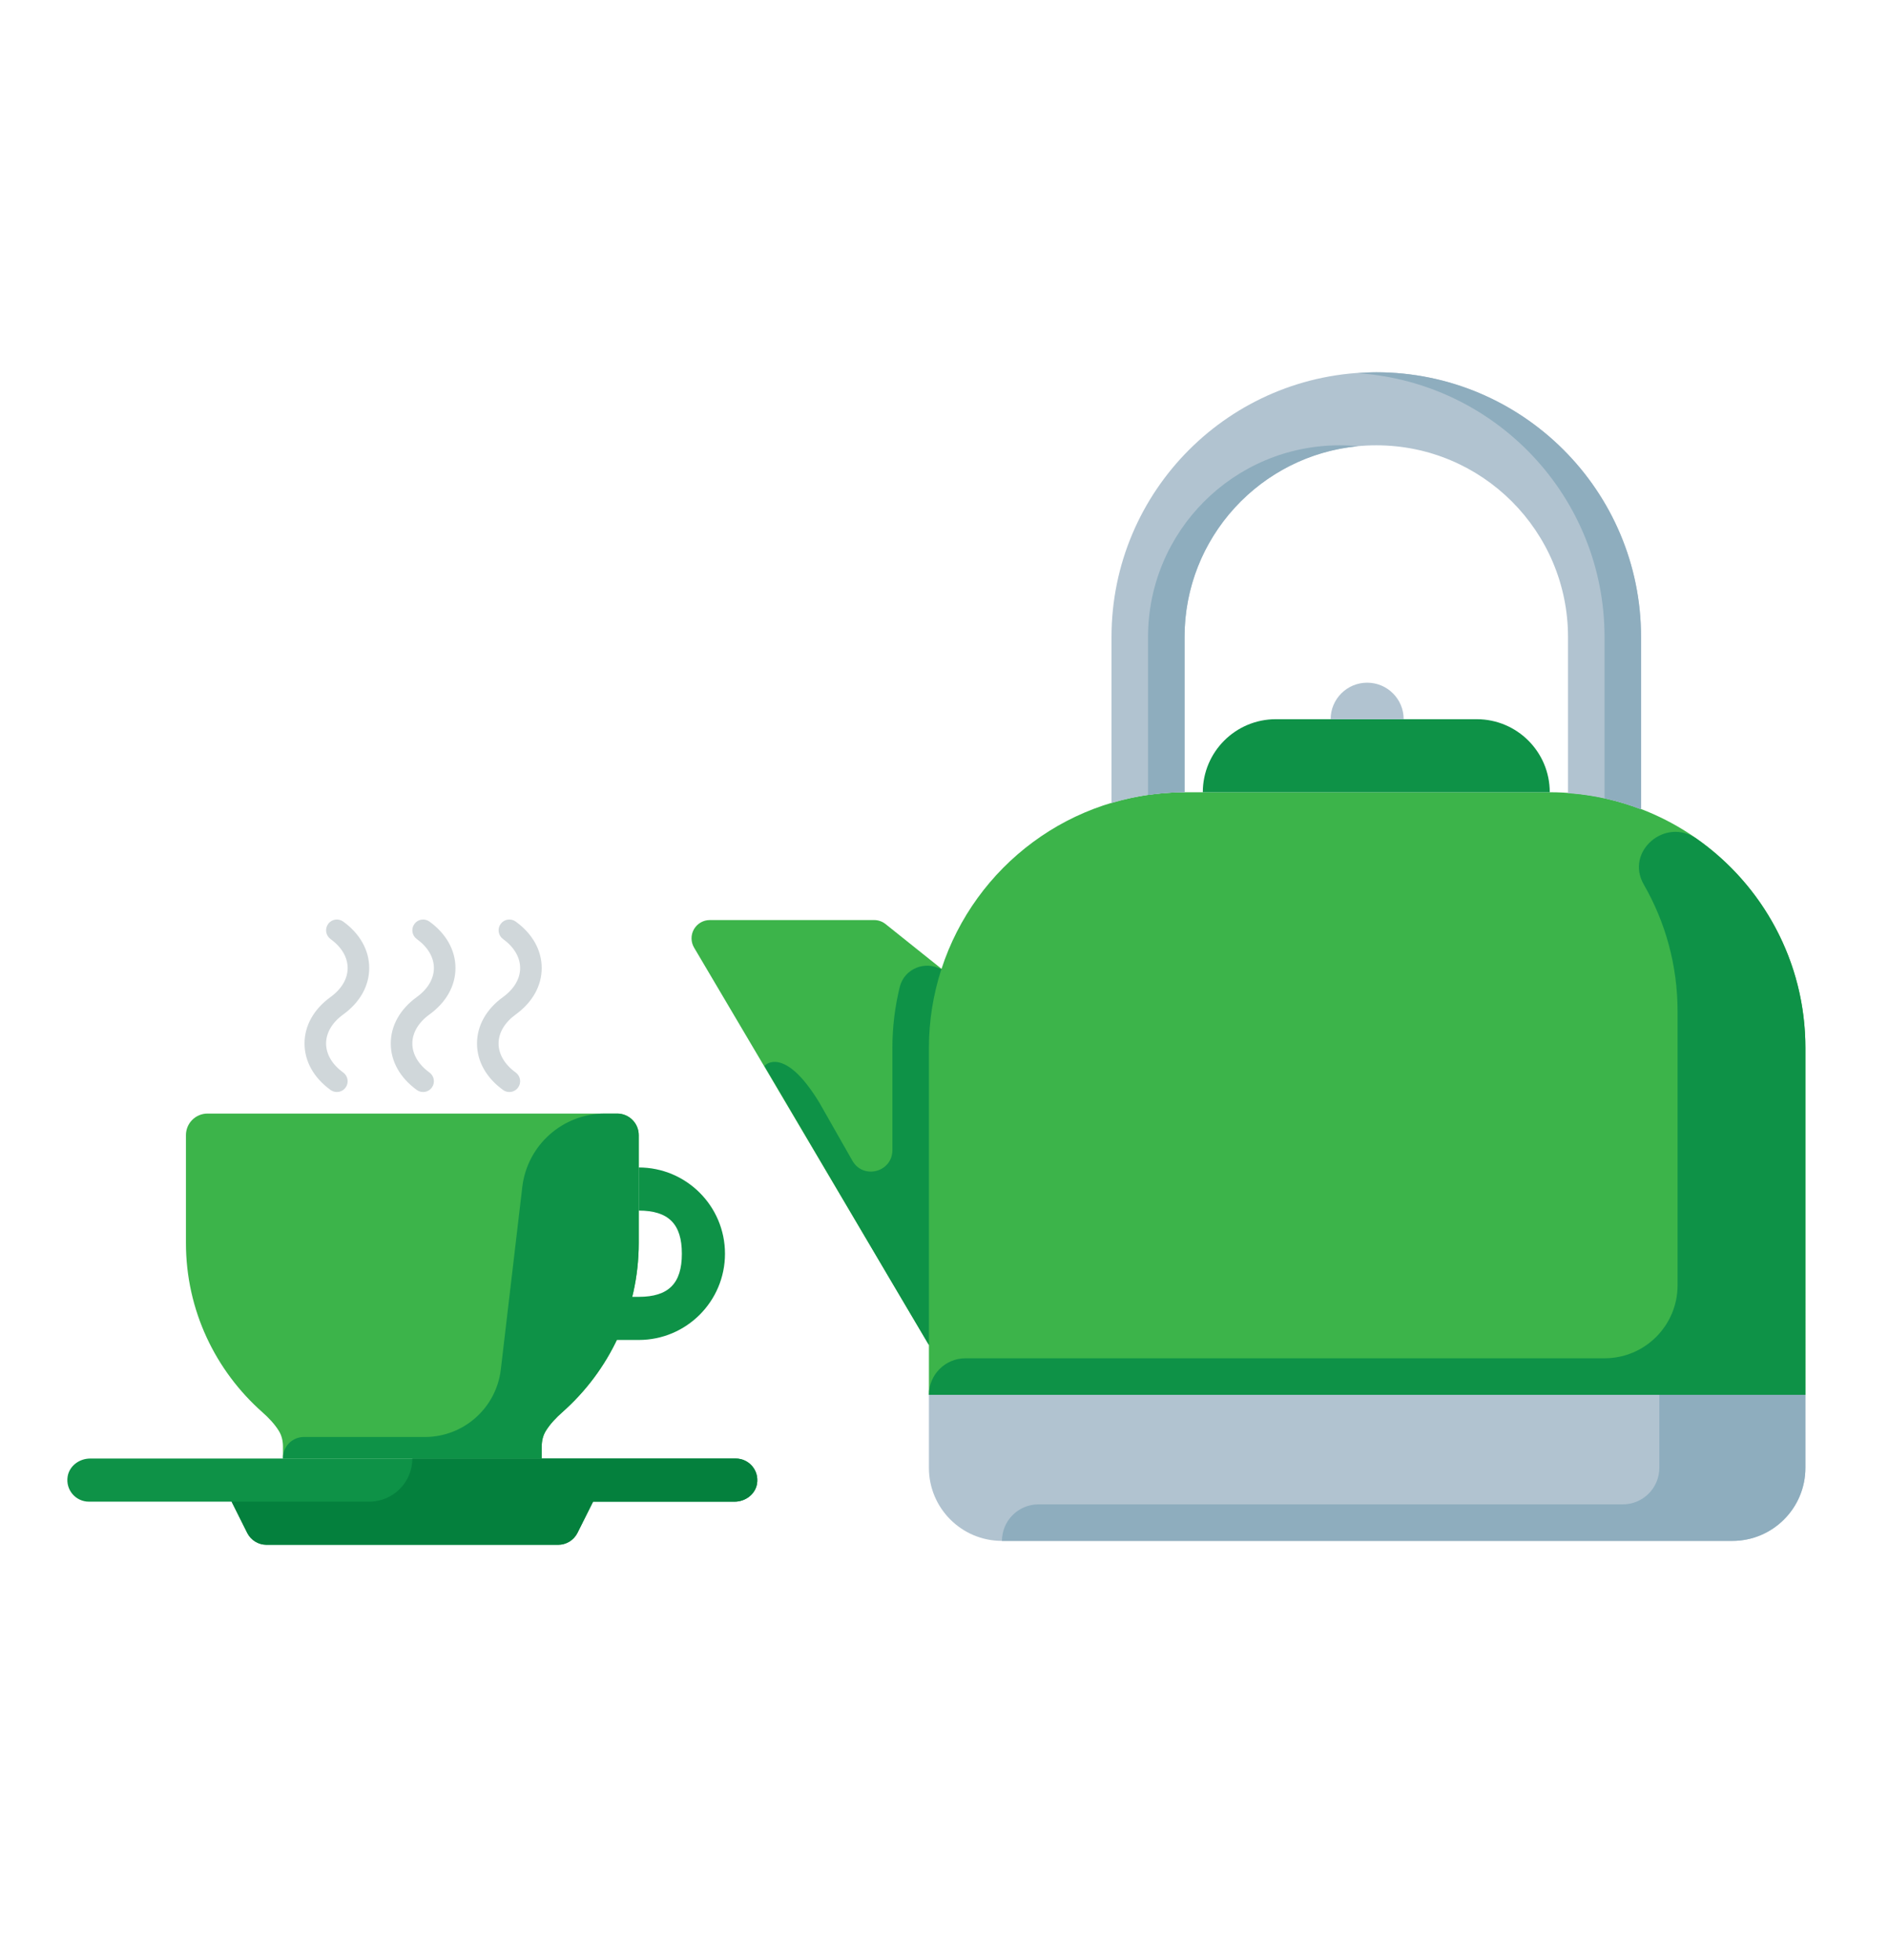 <svg  xmlns="http://www.w3.org/2000/svg" xmlns:xlink="http://www.w3.org/1999/xlink" viewBox="36.5 73.5 603 415" width="400px">
<g>
	<path fill="#3CB44A" d="M233.512,323.668H102.738c-3.802,0-6.883,3.082-6.883,6.883v34.414c0,21.535,9.461,40.821,24.413,54.054
		c1.912,1.692,3.911,3.749,5.292,6.025c0.9,1.483,1.268,3.231,1.268,4.967v3.782h82.594v-3.782c0-1.735,0.367-3.483,1.268-4.967
		c1.38-2.276,3.379-4.333,5.292-6.025c14.952-13.232,24.414-32.519,24.414-54.054v-34.414
		C240.395,326.75,237.313,323.668,233.512,323.668z"/>
	<path fill="#0E9247" d="M240.395,340.875v13.766c9.504,0,13.766,4.262,13.766,13.766c0,9.505-4.261,13.766-13.766,13.766h-13.766
		v13.766h13.766c15.204,0,27.531-12.326,27.531-27.531C267.926,353.203,255.599,340.875,240.395,340.875z"/>
	<path fill="#0E9247" d="M271.367,433.793H65.262c-3.43,0-6.612,2.338-7.167,5.723c-0.706,4.309,2.61,8.043,6.788,8.043h45.551
		l4.98,9.961c1.166,2.332,3.549,3.805,6.156,3.805h93.11c2.607,0,4.99-1.473,6.156-3.805l4.98-9.961h45.182
		c3.429,0,6.607-2.342,7.158-5.727C278.857,437.521,275.547,433.793,271.367,433.793z"/>
	<path fill="#04803D" d="M271.367,433.793H168.125l0,0c0,7.604-6.163,13.766-13.766,13.766h-43.926l4.98,9.962
		c1.166,2.331,3.549,3.804,6.156,3.804h93.11c2.607,0,4.99-1.473,6.156-3.804l4.98-9.962h45.181c3.429,0,6.607-2.342,7.158-5.727
		C278.857,437.521,275.548,433.793,271.367,433.793z"/>
	<g>
		<path class="smoke" fill="#D0D7DA" d="M146.055,262.378c-1.542-1.119-3.693-0.772-4.806,0.767c-1.116,1.539-0.773,3.689,0.766,4.806
			c3.522,2.555,5.461,5.841,5.461,9.259s-1.939,6.705-5.461,9.26c-5.357,3.881-8.305,9.147-8.305,14.83
			c0,5.684,2.947,10.949,8.305,14.832c0.611,0.443,1.317,0.654,2.017,0.654c1.065,0,2.117-0.494,2.789-1.422
			c1.116-1.539,0.773-3.689-0.766-4.805c-3.522-2.555-5.461-5.842-5.461-9.26s1.939-6.704,5.461-9.258
			c5.357-3.883,8.305-9.148,8.305-14.832C154.359,271.526,151.412,266.26,146.055,262.378z"/>
		<path class="smoke" fill="#D0D7DA" d="M173.586,262.378c-1.546-1.119-3.693-0.772-4.806,0.767c-1.116,1.539-0.773,3.689,0.766,4.806
			c3.522,2.555,5.461,5.841,5.461,9.259s-1.939,6.705-5.461,9.26c-5.357,3.881-8.305,9.147-8.305,14.83
			c0,5.684,2.947,10.949,8.305,14.832c0.611,0.443,1.317,0.654,2.017,0.654c1.065,0,2.117-0.494,2.789-1.422
			c1.116-1.539,0.773-3.689-0.766-4.805c-3.522-2.555-5.461-5.842-5.461-9.26s1.939-6.704,5.461-9.258
			c5.357-3.883,8.305-9.148,8.305-14.832C181.891,271.526,178.943,266.26,173.586,262.378z"/>
		<path class="smoke" fill="#D0D7DA" d="M201.117,292.04c5.357-3.882,8.305-9.147,8.305-14.831c0-5.683-2.948-10.949-8.305-14.831
			c-1.546-1.119-3.697-0.772-4.806,0.767c-1.116,1.539-0.773,3.689,0.766,4.806c3.522,2.555,5.461,5.841,5.461,9.259
			s-1.939,6.705-5.461,9.26c-5.357,3.881-8.305,9.147-8.305,14.83c0,5.684,2.948,10.949,8.305,14.832
			c0.611,0.443,1.317,0.654,2.017,0.654c1.065,0,2.117-0.494,2.789-1.422c1.116-1.539,0.773-3.689-0.766-4.805
			c-3.522-2.555-5.461-5.842-5.461-9.26S197.596,294.595,201.117,292.04z"/>
	</g>
	<path fill="#0E9247" d="M233.512,323.668h-3.919c-13.465,0-24.798,10.078-26.372,23.451l-6.852,58.239
		c-1.446,12.29-11.862,21.552-24.236,21.552h-38.627c-3.764,0-6.78,3.119-6.678,6.882v0.001h41.297h24.899h16.397v-3.781
		c0-1.736,0.367-3.484,1.268-4.969c1.38-2.276,3.379-4.332,5.292-6.024c14.951-13.233,24.413-32.519,24.413-54.054v-34.414
		C240.395,326.75,237.313,323.668,233.512,323.668z"/>
</g>
<g>
	<path fill="#3CB44A" d="M531.208,221.095H414.63c-36.255,0-66.949,23.663-77.583,56.372l-17.869-14.295
		c-1.033-0.825-2.317-1.275-3.64-1.275h-52.46c-2.092,0-4.024,1.122-5.063,2.938c-1.036,1.822-1.019,4.053,0.046,5.857
		l74.964,126.863v15.894h279.787V302.699C612.813,257.631,576.277,221.095,531.208,221.095z"/>
	<path fill="#B1C3D0" d="M414.63,221.095v-49.545c0-33.802,27.401-61.204,61.203-61.204s61.203,27.402,61.203,61.204v49.84
		c8.168,0.579,15.988,2.353,23.315,5.16v-55c0.001-46.679-37.84-84.519-84.518-84.519l0,0c-46.679,0-84.52,37.84-84.52,84.519
		v52.995C398.707,222.338,406.517,221.095,414.63,221.095z"/>
	<path fill="#8EADBE" d="M414.63,221.095v-49.545c0-31.834,24.309-57.971,55.374-60.909c-1.921-0.181-3.861-0.294-5.829-0.294
		c-33.802,0-61.203,27.402-61.203,61.204v50.424C406.784,221.427,410.666,221.095,414.63,221.095z"/>
	<path fill="#8EADBE" d="M548.694,171.549v51.471c4.012,0.876,7.892,2.085,11.657,3.529v-55
		c0.001-46.679-37.84-84.519-84.518-84.519l0,0c-1.969,0-3.895,0.163-5.829,0.294C513.951,90.332,548.694,126.839,548.694,171.549z"
		/>
	<path fill="#B1C3D0" d="M333.025,413.448v23.315c0,12.877,10.439,23.315,23.315,23.315h233.156
		c12.877,0,23.315-10.438,23.315-23.315v-23.315H333.025z"/>
	<path fill="#0E9247" d="M333.025,302.699c0-8.744,1.409-17.152,3.955-25.05c-5.091-2.899-11.812-0.304-13.271,5.635
		c-1.528,6.222-2.342,12.721-2.342,19.415v32.649c0,6.953-9.177,9.462-12.713,3.476l-10.602-18.639
		c-11.293-18.579-17.62-11.883-17.487-11.657l40.802,69.298l11.658,19.729V302.699z"/>
	<path fill="#0E9247" d="M578.068,235.923c-9.973-7.001-22.915,4.075-16.84,14.637c6.855,11.92,10.781,25.734,10.781,40.48v87.434
		c0,12.877-10.439,23.315-23.315,23.315H344.683c-6.438,0-11.658,5.22-11.658,11.658l0,0h279.787V302.699
		C612.812,275.073,599.079,250.672,578.068,235.923z"/>
	<path fill="#0E9247" d="M531.207,221.095H420.458l0,0c0-12.876,10.439-23.315,23.315-23.315h64.118
		C520.77,197.779,531.207,208.218,531.207,221.095L531.207,221.095z"/>
	<path fill="#8EADBE" d="M612.812,413.448L612.812,413.448h-46.631v23.315l0,0c0,6.438-5.219,11.658-11.658,11.658H367.998
		c-6.438,0-11.658,5.219-11.658,11.657h157.38h23.315h52.46c12.877,0,23.315-10.438,23.315-23.315V413.448L612.812,413.448z
		 M601.154,436.768v-0.004l0,0C601.154,436.764,601.154,436.766,601.154,436.768z"/>
	<path fill="#B1C3D0" d="M472.918,186.122c-6.438,0-11.657,5.219-11.657,11.658h23.315
		C484.576,191.34,479.357,186.122,472.918,186.122z"/>
</g>
</svg>
